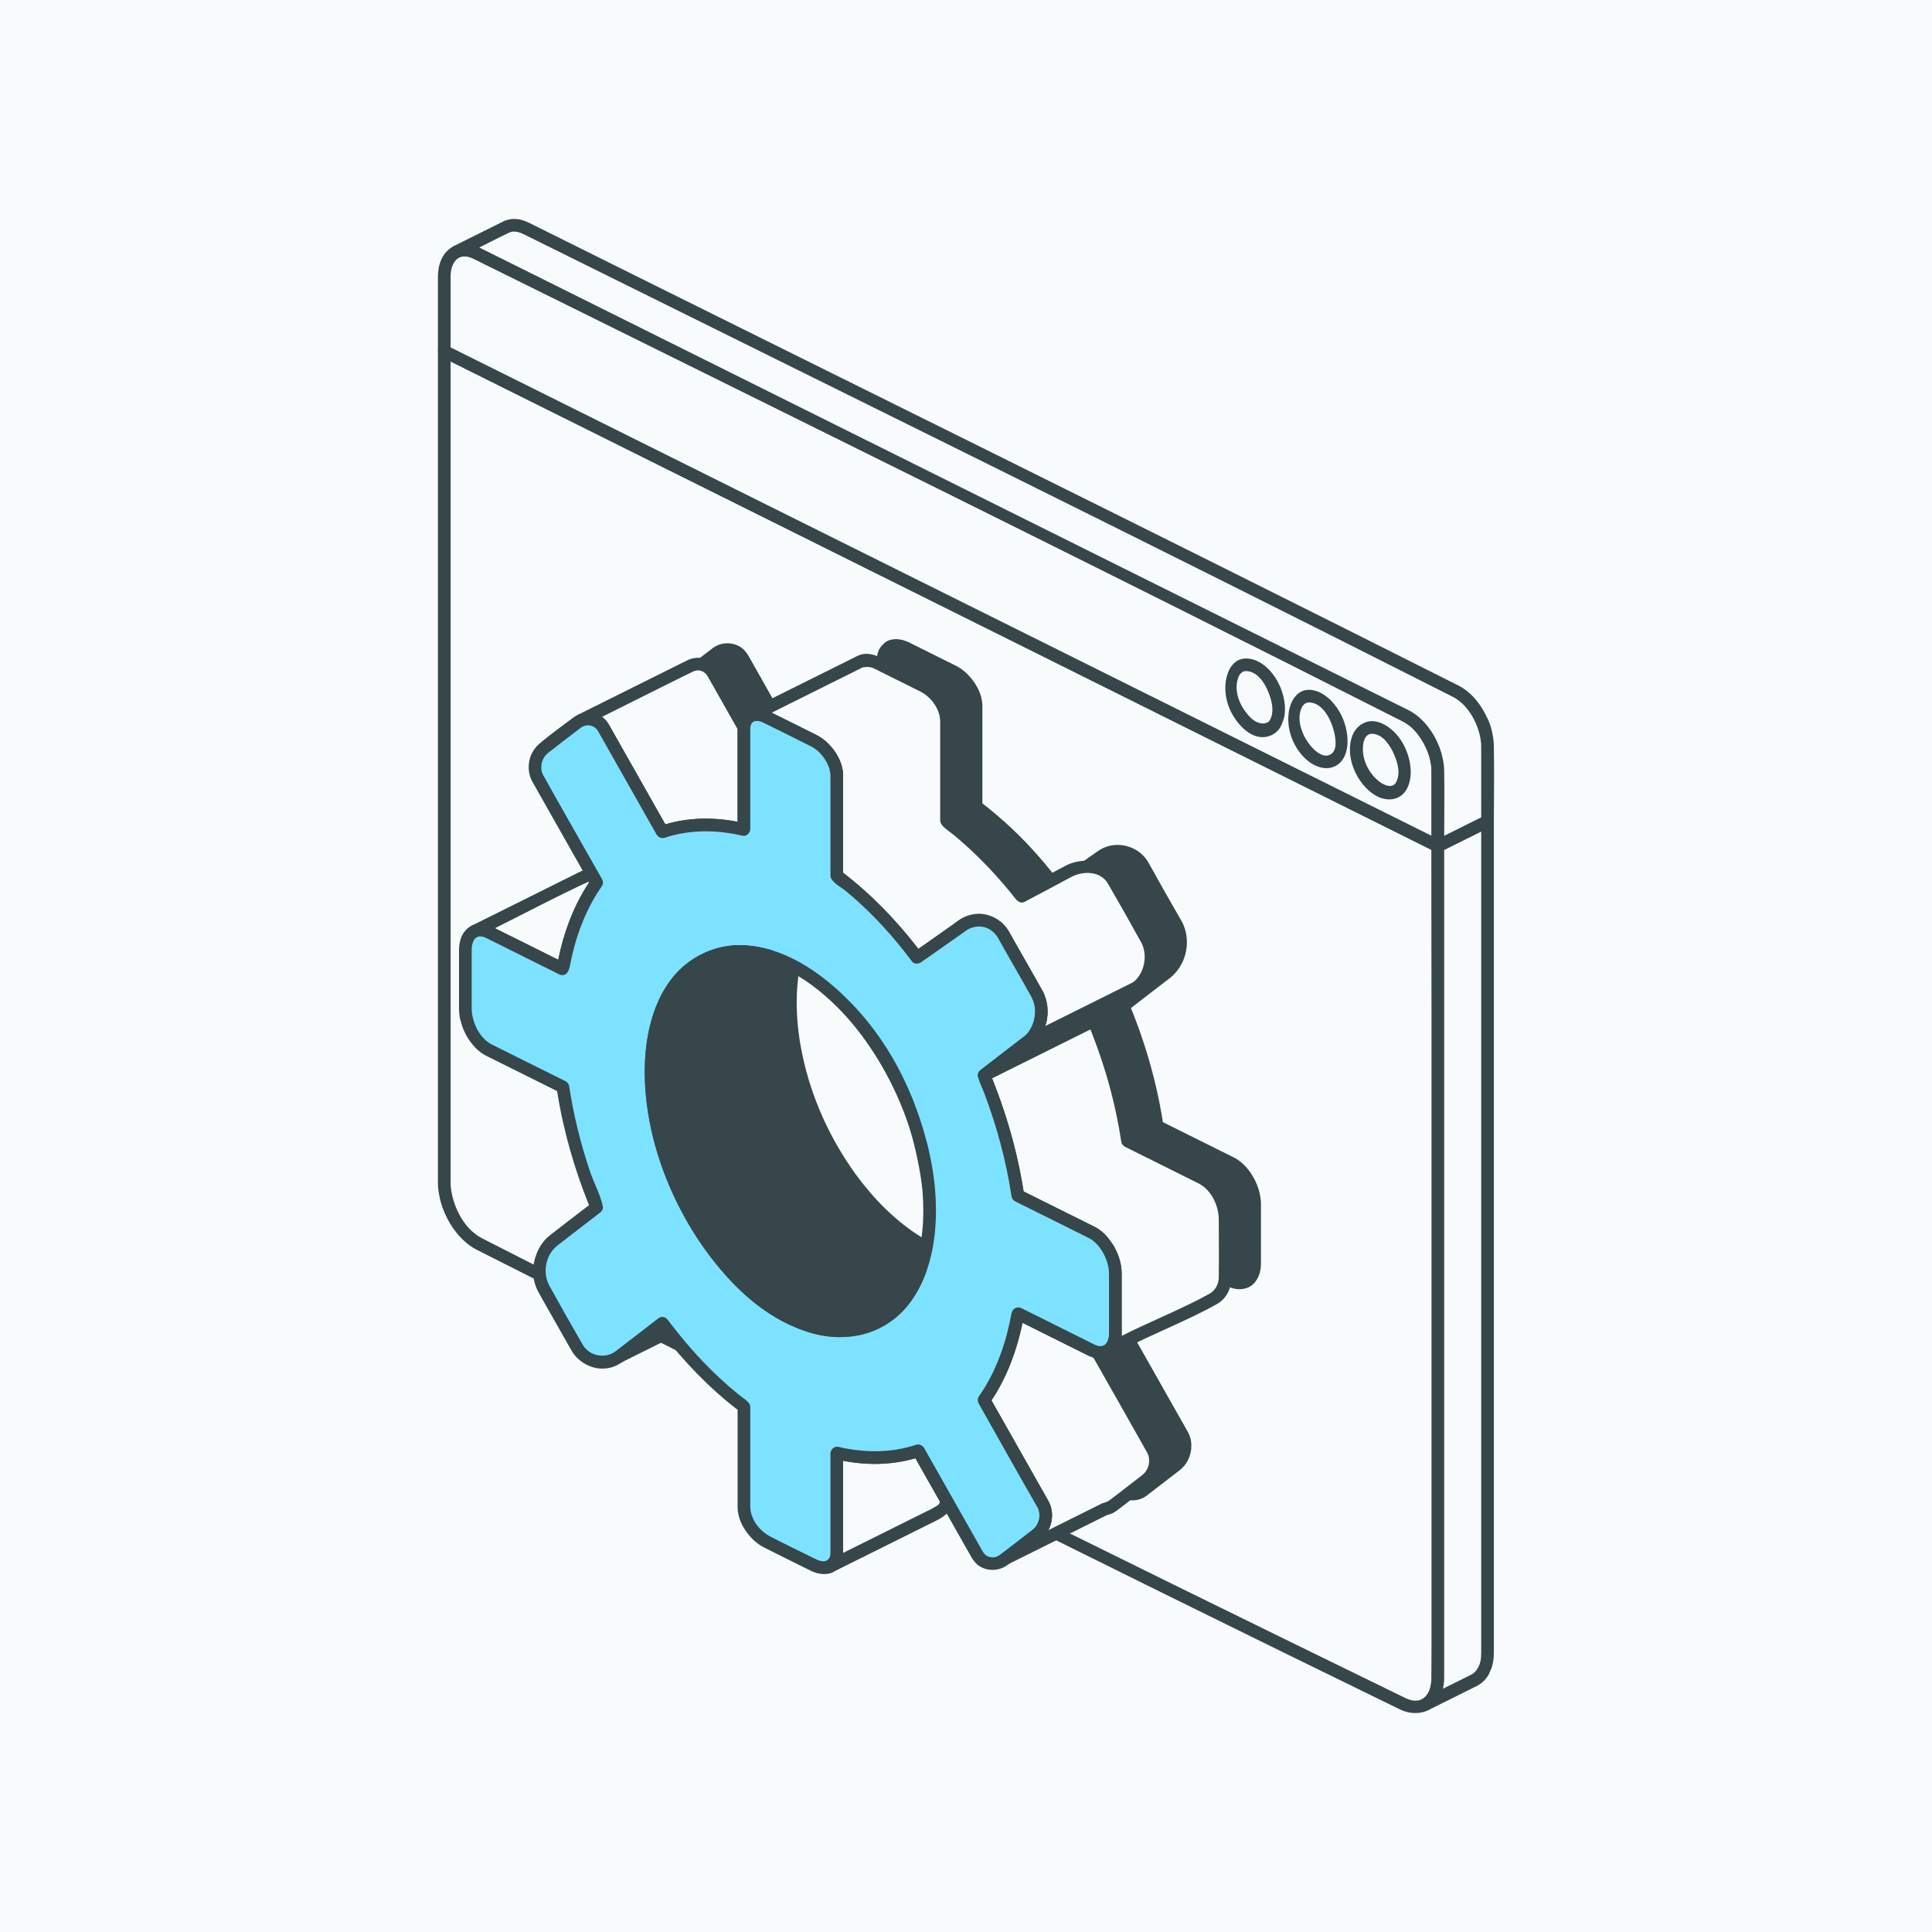 <svg width="150" height="150" viewBox="0 0 150 150" fill="none" xmlns="http://www.w3.org/2000/svg">
<rect width="150" height="150" fill="#F7FBFC"/>
<path fill-rule="evenodd" clip-rule="evenodd" d="M34.491 27.272L111.635 65.682V130.21C111.635 132.102 110.401 133.023 108.881 132.267L37.245 96.599C35.725 95.842 34.491 93.692 34.491 91.8V27.272Z" fill="#F7FBFC"/>
<path fill-rule="evenodd" clip-rule="evenodd" d="M34.323 26.813L34.154 26.917L34.04 27.079L34 27.272V91.849C34.002 91.976 34.002 92.115 34.035 92.392C34.035 92.392 34.102 92.889 34.209 93.28C34.268 93.501 34.378 93.811 34.378 93.811C34.588 94.388 34.877 94.936 35.237 95.438C35.699 96.083 36.294 96.663 37.003 97.026C60.819 109.077 84.689 121.022 108.683 132.715C109.522 133.123 110.593 133.131 111.288 132.485L111.557 132.186C111.765 131.903 111.914 131.576 112 131.24C112 131.24 112.126 130.678 112.126 130.259L112.126 130.237V65.682L112.093 65.505C111.999 65.353 111.997 65.352 111.854 65.244L34.711 26.835L34.519 26.784C34.454 26.794 34.388 26.803 34.323 26.813ZM111.143 65.985C111.143 87.406 111.516 108.831 111.143 130.25C111.143 130.353 111.195 130.114 111.108 130.705C111.021 131.3 110.731 131.945 110.056 132.032C109.738 132.073 109.41 131.979 109.115 131.836C85.12 120.143 61.197 108.299 37.434 96.145C35.807 95.314 35.007 93.208 34.983 91.841V28.064C60.37 40.705 85.757 53.344 111.143 65.985Z" fill="#36464A"/>
<path fill-rule="evenodd" clip-rule="evenodd" d="M75.782 62.616V54.808C75.782 53.818 74.975 52.612 73.98 52.117L70.375 50.322C69.38 49.827 68.573 50.229 68.573 51.219V59.027C66.273 58.475 64.132 58.559 62.241 59.206L57.668 51.129C57.235 50.365 56.313 50.186 55.609 50.728L53.061 52.692C52.357 53.234 52.137 54.294 52.57 55.057L57.142 63.134C55.888 64.91 54.982 67.174 54.515 69.859L48.782 67.004C47.767 66.499 46.945 67.114 46.945 68.375V72.947C46.945 74.209 47.767 75.643 48.782 76.148L54.515 79.003C54.983 82.153 55.889 85.32 57.142 88.344L53.816 90.906C52.696 91.769 52.357 93.479 53.061 94.722L55.609 99.224C56.313 100.466 57.794 100.774 58.915 99.91L62.241 97.348C64.132 99.879 66.273 102.095 68.573 103.833V111.641C68.573 112.632 69.38 113.838 70.375 114.333L73.98 116.128C74.975 116.623 75.782 116.221 75.782 115.231V107.423C78.082 107.975 80.223 107.891 82.114 107.243L86.687 115.321C87.12 116.084 88.041 116.264 88.745 115.722L91.294 113.758C91.997 113.216 92.217 112.156 91.785 111.393L87.212 103.315C88.466 101.54 89.372 99.275 89.839 96.591L95.573 99.446C96.587 99.951 97.41 99.336 97.41 98.074V93.502C97.41 92.24 96.587 90.806 95.573 90.301L89.839 87.446C89.372 84.296 88.466 81.129 87.212 78.106L90.537 75.544C91.658 74.68 91.997 72.97 91.294 71.728L88.745 67.225C88.041 65.984 86.561 65.675 85.44 66.539L82.004 68.955C80.112 66.423 78.082 64.354 75.782 62.616ZM72.177 69.508C66.208 66.537 61.364 70.27 61.364 77.841C61.364 85.411 66.208 93.97 72.177 96.942C78.146 99.913 82.991 96.18 82.991 88.609C82.991 81.039 78.146 72.48 72.177 69.508Z" fill="#36464A"/>
<path fill-rule="evenodd" clip-rule="evenodd" d="M48.068 66.337C47.581 66.35 47.114 66.598 46.83 67.01C46.793 67.063 46.67 67.292 46.657 67.318C46.546 67.568 46.575 67.497 46.523 67.725C46.477 67.927 46.456 68.135 46.454 68.343V72.981C46.457 73.323 46.483 73.547 46.59 73.945C46.73 74.475 46.966 74.978 47.28 75.427C47.356 75.537 48.012 76.305 48.559 76.585L54.068 79.328C54.077 79.393 54.088 79.458 54.099 79.524C54.562 82.399 55.392 85.232 56.369 87.738C56.44 87.921 56.546 88.184 56.546 88.184C55.53 88.966 54.511 89.743 53.5 90.531C53.485 90.543 53.47 90.555 53.455 90.567C53.029 90.919 52.91 91.1 52.714 91.427C52.691 91.465 52.668 91.504 52.647 91.543C52.533 91.751 52.414 92.062 52.414 92.062C52.306 92.374 52.232 92.822 52.231 92.837C52.163 93.357 52.211 93.9 52.379 94.389L52.507 94.717C52.565 94.835 52.536 94.79 52.634 94.964C53.486 96.471 54.322 97.987 55.193 99.484C55.385 99.813 55.636 100.112 55.939 100.344C55.939 100.344 56.302 100.623 56.731 100.763C57.562 101.034 58.519 100.835 59.215 100.297L62.147 98.038C63.848 100.255 65.818 102.326 68.057 104.056L68.081 104.075V111.645C68.082 111.73 68.084 111.758 68.084 111.758C68.087 111.807 68.091 111.855 68.096 111.904C68.128 112.219 68.145 112.214 68.164 112.286C68.263 112.681 68.315 112.782 68.484 113.098C68.484 113.098 68.837 113.707 69.227 114.094C69.493 114.358 69.795 114.584 70.127 114.757C71.345 115.368 72.562 115.982 73.787 116.579C74.481 116.914 75.443 116.986 75.974 116.249C76.294 115.804 76.268 115.566 76.273 115.235V108.031C76.311 108.038 76.349 108.045 76.387 108.052C78.202 108.385 80.114 108.36 81.883 107.831L86.261 115.564C86.8 116.489 88.117 116.803 89.025 116.125C89.885 115.469 90.738 114.804 91.595 114.144C91.872 113.93 92.097 113.651 92.248 113.338C92.248 113.338 92.397 113.016 92.451 112.734L92.483 112.531C92.501 112.342 92.491 112.073 92.491 112.073C92.472 111.88 92.461 111.723 92.34 111.416C92.304 111.326 92.261 111.239 92.214 111.154L87.791 103.34C87.822 103.294 87.853 103.247 87.883 103.201C88.042 102.956 88.252 102.604 88.252 102.604C88.61 101.988 88.924 101.346 89.191 100.688C89.191 100.688 89.463 100.021 89.673 99.356C89.673 99.356 89.924 98.548 90.081 97.869C90.081 97.869 90.147 97.582 90.201 97.319L95.355 99.885C96.031 100.214 96.896 100.182 97.416 99.581C97.592 99.377 97.738 99.032 97.752 98.993C97.792 98.883 97.831 98.728 97.831 98.728C97.892 98.448 97.899 98.278 97.901 98.107V93.469C97.9 93.364 97.89 93.226 97.89 93.226C97.868 92.97 97.792 92.609 97.792 92.609C97.77 92.518 97.745 92.427 97.717 92.337C97.641 92.091 97.546 91.851 97.43 91.622C97.43 91.622 97.197 91.198 97.055 90.995C96.719 90.529 96.302 90.12 95.794 89.864L90.287 87.122C90.144 86.206 89.964 85.291 89.754 84.383C89.275 82.32 88.617 80.266 87.813 78.278L87.808 78.266C88.823 77.483 89.83 76.691 90.854 75.919C91.586 75.328 92.048 74.444 92.136 73.497L92.151 73.232C92.154 73.006 92.12 72.681 92.12 72.681C92.087 72.445 92.037 72.262 92.037 72.262C92.013 72.182 91.99 72.102 91.963 72.023C91.848 71.69 91.741 71.522 91.741 71.522C90.869 70.012 90.01 68.495 89.164 66.969C89.131 66.912 89.097 66.857 89.06 66.801C88.249 65.576 86.436 65.174 85.171 66.129L85.147 66.145L82.11 68.281C82.071 68.23 82.031 68.18 81.992 68.129C81.693 67.745 81.387 67.363 81.072 66.99C81.072 66.99 80.775 66.639 80.555 66.389C79.263 64.925 77.831 63.58 76.297 62.392L76.273 62.374V54.804C76.266 54.329 76.131 53.859 75.913 53.432C75.913 53.432 75.778 53.176 75.646 52.981C75.646 52.981 75.316 52.52 74.99 52.226C74.76 52.017 74.504 51.837 74.227 51.693C73.018 51.085 71.805 50.486 70.593 49.884C70.013 49.6 69.323 49.493 68.766 49.84C68.766 49.84 68.315 50.196 68.183 50.582C68.183 50.582 68.119 50.819 68.114 50.845C68.091 50.967 68.082 51.091 68.081 51.215V58.419C68.043 58.411 68.005 58.404 67.967 58.397C66.138 58.061 64.257 58.089 62.471 58.618C61.008 56.034 59.537 53.456 58.084 50.868C57.973 50.682 57.765 50.454 57.765 50.454C57.13 49.846 56.107 49.771 55.373 50.293L55.331 50.323C54.47 50.979 53.616 51.645 52.76 52.305C52.497 52.508 52.28 52.772 52.129 53.066C52.129 53.066 51.946 53.46 51.889 53.79L51.856 54.147C51.856 54.329 51.898 54.628 51.908 54.684C51.961 54.925 52.115 55.249 52.115 55.249C52.123 55.265 52.132 55.28 52.14 55.296L56.564 63.109C55.88 64.133 55.345 65.225 54.931 66.36C54.931 66.36 54.77 66.804 54.645 67.21C54.627 67.267 54.626 67.267 54.609 67.327C54.502 67.681 54.404 68.038 54.316 68.397C54.258 68.641 54.203 68.886 54.153 69.131L49.001 66.566C48.71 66.422 48.391 66.334 48.068 66.337ZM69.585 50.599C69.777 50.605 69.964 50.667 70.136 50.75C71.354 51.346 72.567 51.955 73.778 52.564C74.632 53.008 75.276 53.954 75.29 54.813V62.616C75.327 62.854 75.517 63.028 75.801 63.249C78.008 64.966 79.955 67.028 81.609 69.246L81.749 69.373C81.808 69.395 81.864 69.428 81.926 69.438C82.097 69.465 82.138 69.421 82.287 69.355L85.732 66.933C85.749 66.92 85.766 66.906 85.784 66.894C86.382 66.451 87.274 66.436 87.86 66.916C88.04 67.063 88.19 67.249 88.309 67.454C89.148 68.965 90.013 70.461 90.864 71.966C90.989 72.186 91.072 72.428 91.123 72.676C91.168 72.891 91.163 73.518 91.079 73.848C91.079 73.848 91.028 74.018 91.023 74.033C90.963 74.208 90.947 74.235 90.908 74.316C90.88 74.372 90.85 74.429 90.818 74.485C90.671 74.738 90.475 74.964 90.247 75.148L86.911 77.719L86.776 77.881L86.721 78.084L86.757 78.292C87.344 79.717 87.857 81.159 88.285 82.644C88.732 84.191 89.091 85.785 89.331 87.373L89.353 87.517L89.4 87.666C89.491 87.792 89.492 87.793 89.619 87.884C91.537 88.839 93.459 89.785 95.372 90.749C96.106 91.129 96.572 91.927 96.793 92.678L96.869 92.993C96.902 93.177 96.915 93.285 96.918 93.475V98.1C96.913 98.505 96.845 99.023 96.376 99.121C96.176 99.163 95.969 99.094 95.791 99.007L90.059 96.153C89.74 96.063 89.42 96.156 89.333 96.63C89.333 96.63 89.214 97.276 89.082 97.823C89.068 97.88 89.068 97.88 89.054 97.938C88.825 98.854 88.53 99.757 88.155 100.619C88.155 100.619 88.034 100.897 87.911 101.152C87.911 101.152 87.671 101.644 87.427 102.068C87.341 102.217 87.336 102.224 87.299 102.285C87.144 102.541 86.98 102.79 86.809 103.036L86.734 103.202C86.725 103.382 86.726 103.384 86.784 103.556C88.31 106.252 89.858 108.936 91.363 111.644C91.555 112.005 91.554 112.323 91.458 112.665C91.384 112.93 91.231 113.176 91.016 113.352L91.005 113.361C90.149 114.025 89.293 114.688 88.431 115.344C88.372 115.388 88.361 115.394 88.326 115.415C87.924 115.652 87.37 115.518 87.114 115.078L82.543 107.003C82.357 106.778 82.129 106.728 81.7 106.864C79.833 107.438 77.819 107.405 75.896 106.947L75.72 106.937C75.495 107.008 75.338 107.161 75.29 107.423V115.226C75.287 115.427 75.255 115.643 75.092 115.763C74.831 115.956 74.474 115.823 74.219 115.699C73 115.105 71.788 114.494 70.576 113.886C69.862 113.514 69.311 112.813 69.123 112.068C69.123 112.068 69.066 111.782 69.064 111.637V103.833C68.999 103.415 68.434 103.115 67.978 102.739C66.178 101.251 64.556 99.524 63.12 97.692C62.955 97.482 62.794 97.268 62.634 97.055L62.489 96.926L62.306 96.863L62.113 96.875L61.939 96.961C60.824 97.82 59.725 98.701 58.593 99.538C57.916 100.049 56.878 100.034 56.253 99.295C56.173 99.2 56.105 99.099 56.042 98.993C55.174 97.498 54.339 95.984 53.488 94.479C53.368 94.266 53.425 94.396 53.319 94.104C53.248 93.909 53.14 93.138 53.267 92.63C53.399 92.109 53.691 91.626 54.108 91.301L57.443 88.731L57.579 88.568L57.634 88.364L57.596 88.156C57.577 88.11 57.559 88.064 57.539 88.017C56.763 86.106 56.11 84.128 55.627 82.136C55.376 81.105 55.171 80.058 55.013 79.004C55.013 79.004 55.116 78.838 54.735 78.565L49.003 75.712C48.299 75.351 47.832 74.618 47.584 73.849C47.584 73.849 47.44 73.261 47.436 72.974V68.349C47.441 68.032 47.492 67.694 47.718 67.472C47.941 67.252 48.316 67.319 48.562 67.441L54.296 70.297C54.668 70.402 54.941 70.232 55.067 69.576C55.191 68.931 55.346 68.293 55.533 67.662C55.533 67.662 55.695 67.135 55.835 66.748C55.948 66.439 56.069 66.133 56.2 65.831C56.276 65.651 56.359 65.474 56.444 65.297C56.745 64.672 57.096 64.068 57.488 63.495L57.544 63.417L57.62 63.25C57.629 63.069 57.629 63.066 57.571 62.894C56.044 60.197 54.495 57.511 52.989 54.802C52.943 54.719 52.908 54.629 52.884 54.536C52.851 54.411 52.84 54.225 52.84 54.225C52.838 54.117 52.857 53.965 52.857 53.965C52.914 53.629 53.073 53.312 53.349 53.088C54.206 52.426 55.06 51.763 55.921 51.107C56.342 50.8 56.982 50.913 57.238 51.368L61.811 59.446C62.026 59.706 62.324 59.676 62.868 59.523C64.676 59.009 66.62 59.063 68.457 59.503L68.634 59.513C68.86 59.442 69.016 59.289 69.064 59.027V51.223C69.065 51.164 69.067 51.106 69.076 51.048C69.112 50.802 69.309 50.596 69.585 50.599ZM68.179 67.997C66.498 68.013 64.836 68.681 63.638 69.849C63.638 69.849 63.175 70.308 62.813 70.807C61.91 72.051 61.371 73.6 61.121 74.982C61.121 74.982 61.058 75.336 61.023 75.587C60.998 75.753 60.979 75.919 60.961 76.085C60.939 76.293 60.938 76.319 60.929 76.426C60.912 76.628 60.9 76.83 60.889 77.032C60.876 77.326 60.88 77.293 60.876 77.434C60.875 77.514 60.874 77.524 60.872 77.706C60.867 78.734 60.945 79.766 61.097 80.785C61.104 80.832 61.104 80.832 61.111 80.879C61.897 85.892 64.271 90.569 67.431 93.913C70.032 96.667 73.542 98.998 77.298 98.354C79.525 97.972 81.423 96.329 82.414 94.133L82.61 93.672C82.782 93.235 82.775 93.231 82.812 93.117L82.824 93.083C82.951 92.694 83.059 92.298 83.147 91.898C83.147 91.898 83.284 91.238 83.349 90.737C83.437 90.062 83.476 89.384 83.482 88.702C83.482 88.702 83.48 87.974 83.444 87.418C83.428 87.156 83.406 86.895 83.379 86.635C83.326 86.108 83.253 85.587 83.159 85.063C83.151 85.017 83.142 84.971 83.134 84.925C83.123 84.864 83.111 84.802 83.099 84.741C83.025 84.353 82.939 83.969 82.846 83.588C82.796 83.38 82.79 83.364 82.764 83.265C81.741 79.334 79.778 75.595 76.986 72.603C75.147 70.633 72.961 68.96 70.287 68.27C69.6 68.091 68.888 67.993 68.179 67.997ZM68.244 68.975C69.896 68.981 71.496 69.617 72.891 70.462C73.058 70.565 73.091 70.587 73.185 70.648C77.891 73.685 80.613 79.187 81.705 83.114C81.766 83.334 81.825 83.555 81.88 83.777C81.929 83.971 81.932 83.99 81.954 84.085C82.255 85.368 82.449 86.676 82.491 88.045C82.526 89.231 82.453 90.429 82.202 91.617C82.052 92.327 81.836 93.01 81.544 93.672C81.46 93.864 81.452 93.874 81.411 93.956C80.513 95.769 78.797 97.329 76.477 97.463C73.46 97.638 70.696 95.749 68.742 93.848C67.883 93.013 67.099 92.079 66.423 91.153C66.397 91.118 66.397 91.119 66.372 91.083C64.398 88.324 62.98 85.19 62.283 81.835C62.209 81.482 62.145 81.128 62.089 80.773C62.083 80.73 62.083 80.73 62.076 80.686C61.976 80.017 61.906 79.342 61.874 78.664C61.858 78.338 61.862 78.35 61.86 78.23C61.827 76.714 61.981 75.214 62.412 73.837C63.04 71.829 64.327 69.945 66.45 69.252C67.026 69.062 67.637 68.975 68.244 68.975Z" fill="#36464A"/>
<path fill-rule="evenodd" clip-rule="evenodd" d="M115.492 63.761L111.635 65.682V130.21C111.635 131.293 111.23 132.058 110.599 132.372L114.457 130.452V130.452C115.088 130.137 115.492 129.373 115.492 128.29V63.761Z" fill="#F7FBFC"/>
<path fill-rule="evenodd" clip-rule="evenodd" d="M115.273 63.324L111.415 65.244L111.271 65.353C111.177 65.504 111.176 65.506 111.143 65.682V130.232C111.131 131.042 110.953 131.594 110.448 131.897C110.424 131.911 110.4 131.924 110.375 131.937L110.234 132.045C110.141 132.196 110.14 132.198 110.108 132.372L110.148 132.566L110.262 132.728L110.431 132.832L110.627 132.861L110.819 132.81L114.682 130.887C115.072 130.687 115.392 130.361 115.599 129.977L115.82 129.453C115.88 129.245 115.928 129.085 115.963 128.728C115.965 128.711 115.981 128.481 115.984 128.318V63.761L115.944 63.568L115.83 63.406L115.661 63.302L115.465 63.273C115.401 63.29 115.337 63.307 115.273 63.324ZM115.001 128.311C114.993 128.809 114.96 129.145 114.701 129.569C114.587 129.755 114.429 129.916 114.233 130.016L112.032 131.112C112.077 130.923 112.109 130.689 112.119 130.461C112.119 130.461 112.125 130.344 112.126 130.239V65.985L115.001 64.553C115.001 85.806 115.001 107.058 115.001 128.311Z" fill="#36464A"/>
<path fill-rule="evenodd" clip-rule="evenodd" d="M34.491 21.51C34.491 19.799 35.608 18.964 36.984 19.649L109.142 55.578C110.518 56.262 111.635 58.208 111.635 59.92V65.681L34.491 27.272V21.51Z" fill="#F7FBFC"/>
<path fill-rule="evenodd" clip-rule="evenodd" d="M36.037 18.921C35.34 18.933 34.682 19.341 34.346 19.976L34.256 20.159C34.157 20.391 34.086 20.636 34.048 20.885L34.015 21.155C34.002 21.299 34 21.466 34 21.466V27.272C34.057 27.576 34.175 27.637 34.272 27.71L111.415 66.12L111.607 66.171L111.803 66.142L111.972 66.038L112.086 65.876L112.126 65.682C112.126 63.746 112.163 61.81 112.126 59.875C112.126 59.626 112.101 59.375 112.059 59.132C112.059 59.132 112.013 58.887 112.012 58.882C111.766 57.717 111.166 56.607 110.292 55.794C110.018 55.539 109.713 55.318 109.381 55.149C85.367 43.051 61.366 30.92 37.167 19.194C36.815 19.022 36.432 18.918 36.037 18.921ZM36.067 19.899C36.305 19.903 36.535 19.976 36.751 20.08C60.86 31.978 84.97 43.876 108.95 56.029C109.562 56.345 110.038 56.885 110.398 57.473C110.489 57.621 110.495 57.635 110.534 57.708C110.9 58.38 111.143 59.124 111.143 59.885L111.143 64.89L34.983 26.97V21.475C34.986 21.306 34.985 21.217 35.035 20.951C35.13 20.439 35.465 19.923 36.018 19.9C36.034 19.899 36.051 19.899 36.067 19.899Z" fill="#36464A"/>
<path fill-rule="evenodd" clip-rule="evenodd" d="M107.184 56.654C106.158 56.143 105.325 56.794 105.325 58.108C105.325 59.422 106.158 60.903 107.184 61.414C108.21 61.925 109.043 61.274 109.043 59.96C109.043 58.646 108.21 57.165 107.184 56.654Z" fill="#F7FBFC"/>
<path fill-rule="evenodd" clip-rule="evenodd" d="M106.484 55.991C105.848 56.004 105.272 56.448 105.025 57.046C104.343 58.696 105.341 60.915 106.817 61.773C107.425 62.127 108.261 62.21 108.845 61.722C109.49 61.182 109.622 60.142 109.475 59.285C109.27 58.09 108.62 56.932 107.579 56.312C107.249 56.115 106.87 55.986 106.484 55.991ZM106.512 56.969C107.348 56.974 107.953 57.86 108.294 58.712C108.547 59.346 108.728 60.066 108.4 60.723C107.888 61.75 105.588 59.966 105.831 57.84C105.838 57.783 105.847 57.726 105.859 57.67C105.927 57.347 106.091 56.992 106.477 56.97C106.488 56.969 106.5 56.969 106.512 56.969Z" fill="#36464A"/>
<path fill-rule="evenodd" clip-rule="evenodd" d="M102.297 54.22C101.271 53.709 100.438 54.361 100.438 55.675C100.438 56.988 101.271 58.47 102.297 58.981C103.323 59.492 104.156 58.84 104.156 57.526C104.156 56.213 103.323 54.731 102.297 54.22Z" fill="#F7FBFC"/>
<path fill-rule="evenodd" clip-rule="evenodd" d="M101.612 53.557C99.823 53.578 99.332 56.851 101.243 58.798C101.274 58.829 101.307 58.862 101.34 58.893C101.405 58.955 101.474 59.015 101.544 59.072C102.142 59.559 103.003 59.849 103.717 59.455C104.951 58.773 104.803 56.643 104.004 55.271C103.759 54.849 103.45 54.459 103.075 54.15C103.023 54.106 102.97 54.065 102.916 54.027C102.537 53.75 102.087 53.556 101.612 53.557ZM101.631 54.535C102.669 54.551 103.316 55.803 103.559 56.743C103.736 57.426 103.87 58.444 103.122 58.647C102.734 58.752 102.31 58.462 102.019 58.185C101.116 57.325 100.561 55.809 101.11 54.858C101.214 54.676 101.403 54.54 101.612 54.535C101.618 54.535 101.625 54.535 101.631 54.535Z" fill="#36464A"/>
<path fill-rule="evenodd" clip-rule="evenodd" d="M97.41 51.787C96.383 51.276 95.55 51.927 95.55 53.242C95.55 54.556 96.383 56.036 97.41 56.547C98.436 57.058 99.269 56.407 99.269 55.093C99.269 53.779 98.436 52.298 97.41 51.787Z" fill="#F7FBFC"/>
<path fill-rule="evenodd" clip-rule="evenodd" d="M96.724 51.123C95.181 51.142 94.692 53.52 95.565 55.245C96.191 56.482 97.457 57.703 98.767 57.054C99.022 56.928 99.238 56.727 99.393 56.489C99.393 56.489 99.674 55.942 99.731 55.54C100.005 53.572 98.543 51.197 96.8 51.124C96.775 51.124 96.749 51.123 96.724 51.123ZM96.744 52.102C97.705 52.117 98.333 53.217 98.616 54.117C98.795 54.682 98.891 55.324 98.625 55.857C98.391 56.325 97.656 56.25 97.132 55.752C96.286 54.946 95.729 53.639 96.154 52.568C96.245 52.337 96.437 52.113 96.713 52.102C96.724 52.102 96.734 52.102 96.744 52.102Z" fill="#36464A"/>
<path fill-rule="evenodd" clip-rule="evenodd" d="M111.635 65.681L115.492 63.761V57.999C115.492 56.288 114.376 54.342 113 53.657L40.841 17.728C40.253 17.436 39.713 17.42 39.286 17.633L35.429 19.553C35.855 19.341 36.396 19.357 36.984 19.649L109.142 55.578C110.518 56.262 111.635 58.208 111.635 59.92V65.681Z" fill="#F7FBFC"/>
<path fill-rule="evenodd" clip-rule="evenodd" d="M39.902 17C39.648 17.002 39.394 17.051 39.161 17.151C39.115 17.172 39.067 17.196 39.067 17.196L35.208 19.116L35.065 19.224C34.97 19.376 34.969 19.378 34.936 19.553L34.977 19.746L35.088 19.907L35.255 20.011L35.45 20.043L35.641 19.996C35.995 19.826 36.408 19.918 36.741 20.075C60.828 32.026 84.967 43.874 108.95 56.029C109.562 56.345 110.038 56.885 110.398 57.473C110.489 57.621 110.495 57.635 110.534 57.708C110.9 58.38 111.143 59.124 111.143 59.885L111.143 65.682L111.183 65.876L111.297 66.038L111.466 66.142L111.663 66.171L111.855 66.12L115.712 64.2L115.856 64.091C115.95 63.939 115.951 63.936 115.984 63.761C115.984 61.826 116.02 59.89 115.983 57.955C115.983 57.781 115.97 57.607 115.949 57.434C115.827 56.436 115.562 55.883 115.256 55.322C114.787 54.459 114.12 53.675 113.238 53.228C89.237 41.135 65.12 29.27 41.061 17.291C40.7 17.112 40.306 16.999 39.902 17ZM39.927 17.978C40.16 17.981 40.386 18.055 40.599 18.155C64.685 30.106 88.824 41.954 112.808 54.108C114.224 54.838 115 56.731 115 57.964L115.001 63.459L112.126 64.89C112.126 63.219 112.158 61.547 112.126 59.875C112.126 59.786 112.124 59.781 112.122 59.741C112.115 59.537 112.093 59.333 112.059 59.132C112.059 59.132 112.013 58.887 112.012 58.882C111.766 57.717 111.166 56.607 110.292 55.794C110.018 55.539 109.713 55.318 109.381 55.149L109.363 55.14L37.21 19.214C37.982 18.83 38.749 18.433 39.528 18.061C39.651 18.003 39.79 17.978 39.927 17.978Z" fill="#36464A"/>
<path fill-rule="evenodd" clip-rule="evenodd" d="M85.217 104.986C85.071 104.96 84.917 104.909 84.759 104.83L79.025 101.975C78.558 104.66 77.652 106.924 76.398 108.7L80.971 116.777C81.403 117.54 81.183 118.6 80.48 119.142L78.056 121.01L85.79 117.159C86.017 117.121 86.243 117.024 86.451 116.864L88.999 114.9C89.703 114.358 89.923 113.298 89.491 112.535L85.217 104.986Z" fill="#F7FBFC"/>
<path fill-rule="evenodd" clip-rule="evenodd" d="M78.949 101.492C78.593 101.57 78.578 101.687 78.508 102.076C78.093 104.337 77.313 106.535 75.995 108.42C75.995 108.42 75.875 108.646 75.924 108.827C75.938 108.88 75.947 108.891 75.97 108.94C77.496 111.636 79.066 114.308 80.549 117.028C80.854 117.59 80.685 118.345 80.19 118.747L77.755 120.623C77.755 120.623 77.523 120.848 77.574 121.103C77.631 121.396 77.982 121.572 78.276 121.447L85.95 117.627C86.059 117.604 86.059 117.601 86.102 117.588C86.332 117.519 86.55 117.406 86.74 117.26C87.599 116.608 88.448 115.944 89.302 115.286C90.167 114.605 90.488 113.312 89.919 112.296L85.645 104.746C85.451 104.444 85.302 104.551 84.978 104.392L79.245 101.537C79.155 101.499 79.138 101.474 78.949 101.492ZM84.54 105.268C84.678 105.336 84.893 105.41 84.893 105.41C86.285 107.87 87.69 110.322 89.07 112.789C89.077 112.801 89.083 112.814 89.09 112.827C89.122 112.892 89.148 112.96 89.169 113.029C89.184 113.08 89.195 113.132 89.203 113.185C89.279 113.672 89.094 114.197 88.71 114.504C87.864 115.17 87.004 115.819 86.151 116.476C85.936 116.642 85.65 116.69 85.65 116.69C85.591 116.711 85.57 116.721 85.57 116.721L81.394 118.801C81.763 118.118 81.794 117.261 81.401 116.54L76.977 108.725C76.998 108.693 77.019 108.661 77.04 108.629C78.202 106.852 78.938 104.832 79.377 102.757L79.388 102.703C81.105 103.558 82.823 104.413 84.54 105.268Z" fill="#36464A"/>
<path fill-rule="evenodd" clip-rule="evenodd" d="M48.056 105.328L51.934 103.397L51.449 102.74L48.056 105.328Z" fill="#F7FBFC"/>
<path fill-rule="evenodd" clip-rule="evenodd" d="M51.425 102.251C51.275 102.262 51.24 102.286 51.15 102.351L47.756 104.94C47.554 105.103 47.576 105.177 47.566 105.288C47.539 105.617 47.915 105.922 48.251 105.778C48.259 105.774 48.267 105.77 48.276 105.766L52.155 103.835C52.233 103.793 52.252 103.774 52.287 103.738C52.449 103.571 52.486 103.33 52.331 103.107L51.845 102.45C51.745 102.321 51.591 102.247 51.425 102.251Z" fill="#36464A"/>
<path fill-rule="evenodd" clip-rule="evenodd" d="M86.31 104.541L86.451 104.61C89.014 103.207 92.216 101.962 94.255 100.813C94.772 100.521 95.115 99.944 95.115 99.129V94.644C95.115 93.382 94.292 91.948 93.279 91.444L87.545 88.589C87.077 85.439 86.171 82.272 84.918 79.248L88.243 76.686C89.364 75.823 89.703 74.113 88.999 72.871L86.451 68.368C85.747 67.126 84.043 67.059 82.922 67.667L79.318 69.587C77.553 67.329 75.586 65.345 73.487 63.759V55.951C73.487 54.96 72.68 53.754 71.685 53.258L68.081 51.464C67.551 51.2 67.074 51.191 66.744 51.39L66.743 51.386L58.243 55.62V55.621C58.571 55.434 59.041 55.447 59.561 55.706L63.166 57.501C64.161 57.996 64.967 59.203 64.967 60.193V68.001C67.267 69.739 69.409 71.954 71.3 74.486L74.625 71.924C75.746 71.06 77.228 71.367 77.931 72.61L80.48 77.112C81.183 78.355 80.844 80.064 79.723 80.928L76.398 83.49C77.651 86.514 78.558 89.681 79.025 92.831L84.759 95.686C85.773 96.19 86.596 97.624 86.596 98.886V103.459C86.596 103.909 86.491 104.277 86.31 104.541Z" fill="#F7FBFC"/>
<path fill-rule="evenodd" clip-rule="evenodd" d="M67.246 50.763C66.998 50.769 66.757 50.826 66.537 50.943L66.524 50.949L58.023 55.181L57.886 55.282L57.793 55.423C57.753 55.586 57.753 55.587 57.77 55.754C57.77 55.754 57.976 56.224 58.464 56.055C58.464 56.055 58.953 55.958 59.321 56.133C60.538 56.735 61.755 57.333 62.965 57.947C63.391 58.166 63.706 58.457 64.018 58.914C64.185 59.158 64.322 59.427 64.401 59.706L64.474 60.107C64.475 60.139 64.476 60.174 64.476 60.174V68.001L64.499 68.148C64.589 68.329 64.776 68.469 64.935 68.593C67.176 70.331 69.127 72.417 70.819 74.661L70.905 74.777L71.049 74.907L71.234 74.97L71.427 74.959L71.601 74.874C72.71 74.019 73.819 73.165 74.926 72.311C75.629 71.769 76.7 71.783 77.344 72.61C77.4 72.681 77.449 72.759 77.496 72.837C78.339 74.358 79.226 75.854 80.065 77.377C80.131 77.496 80.2 77.669 80.21 77.699C80.375 78.159 80.35 78.305 80.354 78.484C80.365 78.919 80.267 79.363 80.07 79.748C79.847 80.183 79.708 80.318 79.421 80.542L76.098 83.103L75.962 83.265L75.907 83.468C75.992 83.95 76.24 84.399 76.419 84.874C77.4 87.471 78.127 90.172 78.539 92.903L78.587 93.052C78.678 93.177 78.679 93.178 78.805 93.269C80.723 94.223 82.644 95.169 84.557 96.132C85.233 96.488 85.674 97.201 85.912 97.853C85.912 97.853 86.007 98.128 86.055 98.378L86.086 98.583C86.099 98.711 86.104 98.889 86.104 98.889V103.475C86.102 103.63 86.193 103.839 85.903 104.266L85.826 104.458L85.835 104.665L85.928 104.849C86.177 105.047 86.378 105.2 87.046 104.846C89.495 103.55 92.125 102.571 94.496 101.239C94.812 101.062 95.079 100.792 95.264 100.483L95.355 100.314C95.398 100.223 95.448 100.094 95.448 100.094C95.571 99.725 95.601 99.448 95.606 99.195L95.607 94.612C95.607 94.612 95.543 93.849 95.402 93.414C95.077 92.404 94.399 91.467 93.501 91.007L87.993 88.264C87.983 88.199 87.972 88.134 87.962 88.068C87.759 86.81 87.493 85.575 87.162 84.332C86.723 82.684 86.174 81.059 85.519 79.421L85.514 79.408C86.529 78.626 87.547 77.847 88.559 77.061C88.58 77.046 88.6 77.029 88.62 77.013C88.905 76.782 89.14 76.5 89.335 76.184C89.349 76.162 89.362 76.14 89.375 76.117C89.701 75.556 89.863 74.9 89.858 74.258C89.853 73.7 89.709 73.138 89.436 72.644C88.564 71.141 87.741 69.61 86.867 68.107C86.742 67.893 86.715 67.875 86.715 67.875C85.841 66.7 83.956 66.55 82.689 67.236L79.45 68.962C77.842 66.954 76.021 65.09 73.984 63.521L73.979 55.947C73.978 55.843 73.984 55.91 73.97 55.747L73.953 55.598C73.916 55.358 73.944 55.494 73.896 55.306C73.765 54.785 73.7 54.726 73.576 54.493C73.205 53.797 72.631 53.198 71.934 52.834C70.724 52.228 69.511 51.629 68.299 51.026C67.99 50.873 67.652 50.77 67.302 50.763C67.275 50.763 67.275 50.763 67.246 50.763ZM75.971 70.944C75.376 70.957 74.795 71.175 74.326 71.536L71.393 73.795C69.675 71.556 67.733 69.516 65.484 67.778L65.46 67.759V60.165L65.445 59.926C65.41 59.66 65.301 59.292 65.301 59.292C65.17 58.915 64.98 58.559 64.742 58.237C64.742 58.237 64.431 57.833 64.13 57.569C63.905 57.371 63.656 57.201 63.387 57.063L59.914 55.335L66.96 51.824C66.96 51.824 67.425 51.696 67.841 51.892C69.056 52.495 70.272 53.098 71.484 53.705C72.191 54.074 72.744 54.761 72.937 55.525C72.937 55.525 72.994 55.808 72.996 55.955V63.759C73.061 64.169 73.624 64.476 74.052 64.828C75.84 66.304 77.457 68.012 78.89 69.836C78.89 69.836 79.129 70.109 79.388 70.072C79.444 70.064 79.496 70.036 79.55 70.019C80.76 69.374 81.974 68.738 83.179 68.085C84.06 67.629 85.24 67.629 85.869 68.386C85.93 68.459 85.977 68.531 86.017 68.6C86.891 70.101 87.744 71.615 88.585 73.135C89.027 73.939 88.951 74.988 88.435 75.77C88.304 75.969 88.14 76.144 87.953 76.291L84.617 78.861L84.481 79.024L84.427 79.228L84.464 79.436C84.483 79.482 84.502 79.528 84.521 79.575C85.205 81.261 85.789 82.963 86.25 84.728C86.586 86.012 86.86 87.341 87.059 88.662L87.106 88.81C87.198 88.935 87.199 88.936 87.325 89.027L93.057 91.88C94.039 92.384 94.583 93.552 94.623 94.571L94.624 94.618C94.624 96.137 94.654 97.656 94.623 99.175C94.613 99.688 94.395 100.175 93.871 100.466C91.68 101.672 89.325 102.581 87.088 103.72C87.088 103.72 87.085 103.599 87.087 103.484V98.883C87.085 98.71 87.063 98.472 87.063 98.472C87.05 98.367 87.028 98.231 87.028 98.231C86.983 97.998 86.972 97.965 86.942 97.856C86.918 97.766 86.89 97.678 86.861 97.59C86.764 97.302 86.637 97.023 86.485 96.76C86.485 96.76 86.113 96.137 85.681 95.74C85.471 95.546 85.236 95.378 84.98 95.248L79.473 92.506C79.286 91.31 79.042 90.127 78.74 88.947C78.274 87.128 77.69 85.367 76.999 83.662L76.994 83.65C78.014 82.864 79.041 82.086 80.054 81.292C80.075 81.275 80.096 81.258 80.117 81.241C80.436 80.974 80.704 80.648 80.902 80.276C80.902 80.276 81.188 79.711 81.282 79.182L81.329 78.804C81.348 78.481 81.334 78.153 81.267 77.836L81.181 77.503C81.052 77.093 80.993 77.026 80.919 76.891C80.078 75.37 79.194 73.874 78.35 72.354C78.24 72.166 78.188 72.097 78.122 72.012C77.622 71.364 76.824 70.944 76.007 70.944C75.995 70.944 75.983 70.944 75.971 70.944Z" fill="#36464A"/>
<path fill-rule="evenodd" clip-rule="evenodd" d="M73.484 116.485L71.3 112.628C69.409 113.276 67.267 113.359 64.968 112.807V120.615C64.968 120.834 64.929 121.024 64.856 121.182C64.763 121.393 64.571 121.549 64.327 121.677L72.591 117.562C72.944 117.317 73.218 117.256 73.367 116.959C73.432 116.824 73.473 116.665 73.484 116.485Z" fill="#F7FBFC"/>
<path fill-rule="evenodd" clip-rule="evenodd" d="M71.259 112.14C71.181 112.15 71.165 112.158 71.141 112.165C69.192 112.828 67.054 112.799 65.081 112.331C65.081 112.331 64.906 112.293 64.753 112.367C64.588 112.447 64.485 112.623 64.476 112.807V120.63C64.47 120.882 64.335 121.118 64.096 121.245C64.096 121.245 63.729 121.555 63.882 121.883C63.992 122.121 64.248 122.248 64.546 122.114L72.811 118C73.197 117.79 73.891 117.384 73.969 116.582C73.98 116.466 73.966 116.35 73.912 116.244L71.728 112.387C71.629 112.227 71.458 112.131 71.259 112.14ZM72.977 116.585C72.971 116.615 72.962 116.645 72.952 116.674C72.878 116.902 72.575 116.979 72.328 117.148L65.46 120.566V113.415C65.497 113.422 65.535 113.429 65.573 113.437C67.399 113.774 69.302 113.743 71.069 113.216C71.704 114.339 72.341 115.462 72.977 116.585Z" fill="#36464A"/>
<path fill-rule="evenodd" clip-rule="evenodd" d="M46.029 67.99C45.774 67.944 45.54 67.977 45.341 68.076L36.821 72.318C37.136 72.161 37.535 72.173 37.968 72.388L43.701 75.243C44.168 72.558 45.075 70.293 46.329 68.519L46.029 67.99Z" fill="#F7FBFC"/>
<path fill-rule="evenodd" clip-rule="evenodd" d="M45.793 67.48C45.561 67.484 45.329 67.534 45.122 67.637L36.602 71.879C36.602 71.879 36.341 72.07 36.33 72.318C36.33 72.318 36.433 72.789 36.797 72.807C36.923 72.813 37.04 72.739 37.16 72.714C37.361 72.67 37.57 72.739 37.749 72.826L43.482 75.68C43.598 75.732 43.623 75.73 43.682 75.732C43.965 75.743 44.154 75.495 44.218 75.143C44.622 72.931 45.384 70.755 46.647 68.921C46.829 68.655 46.773 68.735 46.79 68.687C46.838 68.554 46.821 68.405 46.757 68.279L46.457 67.749C46.393 67.647 46.373 67.635 46.329 67.601C46.186 67.492 46.015 67.48 45.793 67.48ZM45.75 68.494C45.728 68.525 45.708 68.556 45.687 68.588C44.517 70.373 43.771 72.418 43.339 74.515L38.423 72.068C40.807 70.88 43.159 69.627 45.576 68.507C45.651 68.473 45.721 68.442 45.75 68.494Z" fill="#36464A"/>
<path fill-rule="evenodd" clip-rule="evenodd" d="M57.762 56.492L55.373 52.271C54.992 51.599 54.233 51.379 53.576 51.706L45.136 55.908V55.911C45.774 55.64 46.488 55.868 46.853 56.512L51.426 64.591C53.318 63.942 55.459 63.859 57.759 64.411V56.603C57.759 56.566 57.76 56.528 57.762 56.492Z" fill="#F7FBFC"/>
<path fill-rule="evenodd" clip-rule="evenodd" d="M54.167 51.069C53.886 51.075 53.61 51.143 53.358 51.268L44.916 55.471C44.702 55.591 44.599 55.846 44.677 56.083C44.677 56.083 44.742 56.235 44.858 56.313C45.15 56.516 45.541 56.206 45.92 56.327C46.135 56.393 46.313 56.556 46.425 56.753L50.998 64.831C51.231 65.197 51.762 64.982 52.228 64.859C53.986 64.394 55.861 64.464 57.645 64.887C57.645 64.887 57.863 64.925 58.023 64.824C58.161 64.736 58.242 64.578 58.25 64.411C58.25 61.803 58.191 59.194 58.25 56.586C58.254 56.446 58.325 56.52 58.191 56.252C57.39 54.838 56.587 53.426 55.79 52.012C55.531 51.572 55.361 51.478 55.173 51.356C54.872 51.162 54.564 51.064 54.167 51.069ZM54.202 52.047C54.511 52.052 54.793 52.241 54.945 52.511L57.268 56.614V63.803C55.394 63.434 53.472 63.458 51.657 64.003C50.196 61.419 48.733 58.837 47.27 56.254C47.116 55.993 46.943 55.808 46.739 55.657C49.094 54.484 51.442 53.297 53.804 52.14C53.929 52.081 54.065 52.046 54.202 52.047Z" fill="#36464A"/>
<path fill-rule="evenodd" clip-rule="evenodd" d="M64.967 68.001V60.193C64.967 59.203 64.161 57.996 63.166 57.501L59.561 55.706C58.566 55.21 57.759 55.613 57.759 56.603V64.411C55.459 63.859 53.318 63.942 51.426 64.591L46.853 56.513C46.421 55.749 45.499 55.57 44.795 56.111L42.247 58.075C41.544 58.618 41.323 59.678 41.756 60.442L46.329 68.519C45.075 70.293 44.168 72.558 43.701 75.243L37.968 72.388C36.954 71.883 36.131 72.498 36.131 73.76V78.332C36.131 79.594 36.954 81.028 37.968 81.532L43.701 84.388C44.168 87.537 45.075 90.705 46.329 93.728L43.003 96.29C41.882 97.154 41.544 98.864 42.247 100.106L44.795 104.608C45.499 105.85 46.98 106.158 48.101 105.294L51.426 102.732C53.318 105.264 55.459 107.479 57.759 109.217V117.025C57.759 118.016 58.566 119.222 59.561 119.717L63.166 121.512C64.161 122.008 64.967 121.605 64.967 120.615V112.807C67.267 113.359 69.409 113.276 71.3 112.628L75.873 120.705C76.306 121.468 77.228 121.648 77.931 121.106L80.48 119.142C81.183 118.6 81.403 117.54 80.971 116.777L76.398 108.7C77.651 106.924 78.558 104.66 79.025 101.975L84.759 104.83C85.773 105.335 86.596 104.72 86.596 103.458V98.886C86.596 97.624 85.773 96.19 84.759 95.686L79.025 92.831C78.558 89.681 77.651 86.514 76.398 83.49L79.723 80.928C80.844 80.064 81.183 78.355 80.48 77.112L77.931 72.61C77.228 71.367 75.746 71.06 74.625 71.924L71.19 74.338C69.299 71.808 67.267 69.739 64.967 68.001ZM61.364 74.892C55.395 71.92 50.55 75.654 50.55 83.225C50.55 90.795 55.395 99.354 61.364 102.326C67.332 105.297 72.177 101.564 72.177 93.993C72.177 86.423 67.332 77.864 61.364 74.892Z" fill="#7DE2FF"/>
<path fill-rule="evenodd" clip-rule="evenodd" d="M37.253 71.722C36.934 71.73 36.619 71.833 36.367 72.025C36.367 72.025 36.228 72.134 36.132 72.244C35.913 72.496 35.783 72.768 35.702 73.139C35.699 73.154 35.659 73.4 35.657 73.422C35.645 73.532 35.641 73.644 35.639 73.756V78.335C35.641 78.508 35.663 78.746 35.663 78.746C35.696 79.001 35.701 79 35.719 79.089C35.719 79.089 35.852 79.626 35.992 79.957C36.078 80.157 36.225 80.428 36.225 80.428C36.595 81.068 37.097 81.642 37.747 81.97L43.254 84.712C43.735 87.797 44.617 90.813 45.727 93.556L45.732 93.568C44.712 94.354 43.684 95.13 42.672 95.927C41.73 96.668 41.29 98.039 41.409 99.06L41.464 99.398C41.533 99.722 41.648 100.036 41.808 100.327C42.652 101.853 43.535 103.357 44.386 104.88C45.005 105.932 46.353 106.534 47.551 106.138C47.858 106.036 48.147 105.878 48.402 105.681L51.334 103.423C53.055 105.668 55.032 107.734 57.243 109.44L57.267 109.459V117.053L57.278 117.26C57.284 117.315 57.293 117.375 57.293 117.375C57.319 117.564 57.389 117.812 57.389 117.812C57.48 118.116 57.509 118.155 57.588 118.32C57.641 118.431 57.698 118.54 57.762 118.646C57.855 118.801 58.004 119.007 58.004 119.007C58.159 119.211 58.411 119.477 58.411 119.477C58.702 119.764 58.986 119.974 59.314 120.141C60.518 120.756 61.735 121.347 62.945 121.95C63.535 122.243 64.292 122.355 64.862 121.935C64.862 121.935 65.029 121.79 65.06 121.757C65.208 121.594 65.339 121.304 65.339 121.304C65.402 121.132 65.444 120.876 65.444 120.876C65.457 120.748 65.459 120.711 65.46 120.642V113.415C65.498 113.422 65.535 113.429 65.573 113.436C65.609 113.443 65.645 113.45 65.683 113.457C67.471 113.773 69.323 113.725 71.037 113.225L71.069 113.216L75.447 120.948C75.574 121.166 75.83 121.432 75.83 121.432C76.481 122.008 77.503 122.036 78.211 121.509C79.078 120.849 79.946 120.189 80.801 119.513C80.989 119.365 81.206 119.097 81.206 119.097C81.407 118.817 81.557 118.501 81.627 118.168C81.627 118.168 81.689 117.877 81.683 117.586C81.683 117.586 81.666 117.188 81.552 116.872C81.543 116.848 81.48 116.676 81.398 116.535L76.977 108.725C77.008 108.678 77.039 108.632 77.07 108.585C77.193 108.395 77.355 108.129 77.355 108.129C77.534 107.829 77.703 107.523 77.859 107.211L78.032 106.858C78.087 106.74 78.151 106.6 78.151 106.6C78.234 106.413 78.326 106.198 78.334 106.179C78.371 106.09 78.407 106.001 78.443 105.912C78.516 105.726 78.519 105.716 78.548 105.639L78.728 105.138C78.838 104.813 78.942 104.487 79.034 104.157C79.034 104.157 79.137 103.788 79.209 103.498C79.209 103.498 79.306 103.097 79.388 102.703L84.541 105.269C84.8 105.395 85.898 105.743 86.577 104.993C86.692 104.867 86.806 104.671 86.818 104.649C86.953 104.398 87.04 104.001 87.042 103.987C87.097 103.684 87.086 103.574 87.087 103.462V98.883C87.085 98.71 87.063 98.472 87.063 98.472C87.05 98.367 87.028 98.231 87.028 98.231C86.983 97.998 86.972 97.965 86.942 97.856C86.918 97.766 86.89 97.678 86.861 97.59C86.764 97.302 86.637 97.023 86.484 96.76C86.484 96.76 86.113 96.137 85.681 95.739C85.471 95.546 85.236 95.378 84.98 95.248L79.473 92.506C79.286 91.31 79.042 90.127 78.74 88.947C78.274 87.128 77.69 85.367 76.999 83.662L76.994 83.65C78.014 82.864 79.041 82.086 80.054 81.292C80.075 81.275 80.096 81.258 80.117 81.241C80.436 80.974 80.704 80.648 80.902 80.276C80.902 80.276 81.188 79.711 81.282 79.182L81.329 78.804C81.348 78.481 81.334 78.153 81.267 77.836L81.181 77.503C81.051 77.093 80.993 77.026 80.919 76.891C80.077 75.37 79.193 73.874 78.35 72.354C78.177 72.059 78.128 72.013 78.04 71.909C77.166 70.872 75.488 70.646 74.339 71.525L71.296 73.666C71.2 73.541 71.088 73.396 71.088 73.396C69.483 71.345 67.669 69.485 65.647 67.904C65.567 67.841 65.46 67.759 65.46 67.759V60.165L65.445 59.926C65.41 59.66 65.301 59.292 65.301 59.292C65.17 58.915 64.98 58.559 64.742 58.237C64.742 58.237 64.596 58.043 64.464 57.898C64.164 57.567 63.811 57.281 63.412 57.077C62.207 56.464 60.991 55.871 59.781 55.268C59.087 54.924 58.115 54.85 57.582 55.564C57.408 55.797 57.31 56.081 57.279 56.372C57.278 56.376 57.269 56.482 57.267 56.577V63.803C57.229 63.796 57.191 63.789 57.153 63.782C55.335 63.446 53.45 63.478 51.689 63.993L51.657 64.003L47.28 56.27C47.18 56.101 47.157 56.051 46.986 55.873C46.364 55.227 45.275 55.143 44.515 55.709C43.619 56.392 42.685 57.037 41.842 57.775C41.51 58.065 41.267 58.457 41.143 58.88C41.138 58.898 41.104 59.026 41.104 59.026C40.987 59.583 41.049 60.182 41.326 60.68L45.75 68.494C45.719 68.54 45.688 68.587 45.657 68.634C45.568 68.77 45.457 68.95 45.457 68.95C45.395 69.05 45.37 69.09 45.37 69.09C45.231 69.328 45.047 69.662 45.047 69.662C44.645 70.421 44.298 71.209 44.018 72.023C44.018 72.023 43.868 72.458 43.743 72.885C43.726 72.945 43.726 72.943 43.709 73.004C43.567 73.503 43.444 74.008 43.339 74.515L38.186 71.949C37.866 71.792 37.567 71.716 37.253 71.722ZM71.099 112.179C69.173 112.822 67.044 112.798 65.083 112.331L64.906 112.321C64.68 112.392 64.525 112.545 64.476 112.807V120.634C64.47 121.036 64.135 121.426 63.422 121.092L63.404 121.084C62.17 120.469 60.906 119.878 59.724 119.251C59.593 119.179 59.469 119.096 59.352 119.004C58.937 118.674 58.543 118.241 58.331 117.533C58.273 117.339 58.25 117.045 58.25 117.045V109.217L58.227 109.07C58.069 108.751 57.693 108.552 57.373 108.293C55.413 106.71 53.654 104.854 51.996 102.673C51.938 102.596 51.879 102.518 51.821 102.441L51.677 102.311L51.494 102.247L51.3 102.259L51.125 102.345C50.01 103.204 48.9 104.07 47.779 104.923C47.001 105.494 45.824 105.316 45.279 104.46C45.263 104.434 45.247 104.408 45.231 104.381C44.358 102.878 43.501 101.364 42.662 99.841C42.106 98.831 42.331 97.433 43.305 96.677L46.63 94.115L46.764 93.953L46.819 93.75C46.657 92.823 46.144 91.953 45.796 90.918C45.07 88.758 44.524 86.543 44.188 84.315L44.139 84.166C44.048 84.041 44.047 84.04 43.921 83.95C42.003 82.995 40.082 82.05 38.169 81.086C37.35 80.655 36.841 79.726 36.671 78.841L36.641 78.635C36.627 78.507 36.622 78.329 36.622 78.329V73.762C36.627 73.363 36.638 73.464 36.664 73.346C36.722 73.075 36.854 72.78 37.157 72.714C37.36 72.67 37.57 72.738 37.749 72.826L43.482 75.68C43.853 75.787 44.126 75.623 44.253 74.961C44.321 74.603 44.4 74.248 44.487 73.894C44.487 73.894 44.582 73.515 44.686 73.158C44.702 73.104 44.702 73.104 44.719 73.049C44.763 72.902 44.821 72.719 44.821 72.719C45.105 71.842 45.455 70.981 45.89 70.17C45.89 70.17 46.033 69.9 46.19 69.634C46.19 69.634 46.439 69.216 46.731 68.798L46.807 68.632C46.815 68.451 46.815 68.45 46.757 68.279C45.23 65.581 43.684 62.894 42.175 60.187C41.872 59.637 42.042 58.862 42.536 58.472C43.384 57.799 44.247 57.145 45.108 56.49C45.517 56.185 46.144 56.273 46.427 56.757L50.998 64.831C51.153 65.019 51.376 65.125 51.628 65.039C51.643 65.034 51.656 65.029 51.669 65.025C53.594 64.392 55.701 64.424 57.645 64.887L57.821 64.897C58.046 64.825 58.203 64.673 58.25 64.411V56.584C58.254 56.383 58.301 56.161 58.473 56.053C58.739 55.889 59.076 56.017 59.322 56.134C60.538 56.737 61.755 57.334 62.965 57.947C63.391 58.166 63.706 58.457 64.018 58.914C64.185 59.158 64.322 59.427 64.401 59.706L64.474 60.107C64.475 60.139 64.476 60.174 64.476 60.174V68.001L64.499 68.148C64.725 68.601 65.262 68.843 65.712 69.216C67.142 70.404 68.446 71.728 69.641 73.166L69.686 73.22C70.052 73.662 70.408 74.113 70.752 74.573C70.752 74.573 70.827 74.692 70.936 74.758C71.097 74.854 71.293 74.819 71.474 74.738L74.918 72.318C74.931 72.307 74.944 72.297 74.959 72.286C75.644 71.775 76.687 71.767 77.344 72.61C77.4 72.681 77.449 72.759 77.495 72.837C78.339 74.358 79.225 75.854 80.065 77.377C80.13 77.496 80.199 77.669 80.21 77.699C80.375 78.159 80.35 78.305 80.354 78.484C80.365 78.919 80.267 79.363 80.07 79.748C79.847 80.183 79.708 80.318 79.421 80.542L76.097 83.103L75.962 83.265L75.907 83.468C75.992 83.95 76.239 84.399 76.419 84.874C77.4 87.471 78.127 90.172 78.539 92.903L78.587 93.052C78.678 93.177 78.679 93.178 78.805 93.269C80.723 94.223 82.644 95.169 84.557 96.132C85.232 96.488 85.674 97.201 85.912 97.853C85.912 97.853 86.007 98.128 86.055 98.378L86.086 98.583C86.099 98.711 86.104 98.889 86.104 98.889V103.455C86.099 103.868 86.09 103.748 86.063 103.873C86.005 104.139 85.877 104.432 85.579 104.501C85.373 104.55 85.16 104.481 84.977 104.391L79.245 101.537C78.907 101.442 78.601 101.569 78.508 102.076C78.508 102.076 78.436 102.461 78.376 102.737C78.312 103.03 78.241 103.321 78.165 103.61L78.15 103.667C78.05 104.037 77.94 104.405 77.816 104.768L77.647 105.242C77.531 105.548 77.409 105.852 77.276 106.151L77.143 106.44C77.082 106.566 77.004 106.725 77.004 106.725C76.856 107.016 76.702 107.303 76.536 107.584C76.511 107.627 76.511 107.627 76.485 107.67C76.33 107.925 76.167 108.175 75.995 108.42L75.92 108.586C75.912 108.767 75.912 108.769 75.97 108.94C77.497 111.637 78.999 114.349 80.551 117.032C80.845 117.585 80.686 118.356 80.191 118.746C79.342 119.418 78.479 120.072 77.618 120.728C77.253 121 76.706 120.985 76.401 120.611C76.363 120.564 76.33 120.514 76.3 120.462L71.728 112.387C71.576 112.202 71.357 112.091 71.099 112.179ZM57.364 73.382C55.268 73.401 53.264 74.454 52.018 76.165C51.82 76.437 51.638 76.72 51.474 77.014L51.31 77.319C51.25 77.439 51.171 77.605 51.171 77.605C51.025 77.924 50.891 78.246 50.777 78.576L50.626 79.038C50.507 79.436 50.408 79.84 50.329 80.248C50.329 80.248 50.288 80.459 50.252 80.687C50.252 80.687 50.17 81.233 50.135 81.597C50.13 81.641 50.13 81.641 50.127 81.684C50.083 82.166 50.062 82.649 50.057 83.134V83.316C50.062 83.821 50.085 84.325 50.127 84.829C50.141 85.015 50.144 85.025 50.151 85.107C50.475 88.398 51.544 91.534 53.06 94.325C53.538 95.206 54.068 96.065 54.651 96.886C54.651 96.886 54.951 97.304 55.173 97.595C57.253 100.315 59.841 102.637 63.147 103.536C65.712 104.234 68.618 103.688 70.51 101.314C70.787 100.965 71.036 100.593 71.253 100.204L71.416 99.899C71.476 99.78 71.555 99.615 71.555 99.615C71.636 99.44 71.742 99.191 71.742 99.191C71.839 98.953 71.961 98.609 71.961 98.609C72.049 98.357 72.154 97.996 72.154 97.996C72.243 97.67 72.325 97.341 72.39 97.009L72.455 96.651C72.51 96.31 72.559 95.966 72.592 95.621L72.596 95.58C72.642 95.082 72.664 94.583 72.669 94.084V93.903C72.664 93.398 72.642 92.894 72.601 92.39C72.585 92.204 72.584 92.194 72.575 92.111C72.496 91.304 72.37 90.507 72.2 89.708C72.136 89.402 72.063 89.094 71.986 88.788C71.975 88.741 71.974 88.741 71.961 88.694C70.759 84.07 68.458 79.817 64.709 76.572C62.666 74.805 60.152 73.402 57.464 73.382C57.431 73.382 57.398 73.382 57.364 73.382ZM57.429 74.36C61.039 74.377 64.306 77.237 66.167 79.462C68.164 81.849 69.671 84.704 70.585 87.491C71.019 88.815 71.492 91.028 71.613 92.383C71.617 92.425 71.617 92.425 71.621 92.469C71.658 92.933 71.681 93.398 71.685 93.864C71.685 93.864 71.689 94.359 71.667 94.796C71.617 95.798 71.476 96.8 71.198 97.763C71.181 97.819 71.166 97.875 71.149 97.931C71.106 98.07 71.043 98.259 71.043 98.259C70.94 98.558 70.824 98.853 70.692 99.142C70.539 99.474 70.508 99.524 70.41 99.698C69.93 100.554 69.337 101.299 68.472 101.898C66.302 103.4 63.156 102.828 60.917 101.529C59.621 100.778 58.457 99.808 57.421 98.721C55.156 96.342 53.494 93.463 52.413 90.508C52.147 89.785 51.905 89.002 51.705 88.233C51.694 88.19 51.694 88.19 51.683 88.147C51.645 88 51.61 87.852 51.575 87.704C51.54 87.554 51.54 87.547 51.526 87.484C51.334 86.611 51.193 85.725 51.114 84.836C51.084 84.508 51.087 84.52 51.08 84.399C51.057 84.05 51.045 83.702 51.041 83.354C51.041 83.354 51.054 82.157 51.148 81.377C51.228 80.706 51.358 80.038 51.548 79.386C51.558 79.354 51.558 79.354 51.568 79.322C51.604 79.2 51.643 79.08 51.683 78.96C51.719 78.852 51.723 78.847 51.739 78.802C52.263 77.347 53.141 75.961 54.588 75.108C55.441 74.606 56.433 74.36 57.429 74.36Z" fill="#36464A"/>
<path fill-rule="evenodd" clip-rule="evenodd" d="M59.923 74.296C54.634 72.557 50.55 76.274 50.55 83.225C50.55 90.795 55.395 99.354 61.364 102.326C65.94 104.605 69.857 102.94 71.435 98.625C70.963 98.47 70.483 98.272 69.994 98.029C64.025 95.057 59.18 86.498 59.18 78.927C59.18 77.163 59.444 75.607 59.923 74.296Z" fill="#36464A"/>
<path fill-rule="evenodd" clip-rule="evenodd" d="M57.4 73.382C55.529 73.388 53.673 74.219 52.408 75.675C51.416 76.816 50.783 78.227 50.426 79.794C50.426 79.794 50.341 80.172 50.293 80.439C50.151 81.233 50.078 82.029 50.062 82.849L50.057 83.141C50.057 83.275 50.059 83.41 50.061 83.544C50.066 83.865 50.081 84.186 50.101 84.506C50.122 84.811 50.122 84.776 50.135 84.922C50.432 88.248 51.492 91.438 53.06 94.325C53.538 95.205 54.068 96.065 54.651 96.885C54.651 96.885 54.886 97.218 55.09 97.486C57.115 100.149 59.636 102.468 62.85 103.45C65.488 104.256 68.53 103.709 70.431 101.41C71.07 100.637 71.547 99.731 71.896 98.796L71.926 98.603L71.878 98.413L71.759 98.257C71.508 98.114 71.223 98.036 70.952 97.926C68.228 96.813 66.041 94.666 64.398 92.457C63.807 91.662 62.242 89.109 61.517 87.41C60.989 86.173 60.566 84.892 60.248 83.583C60.211 83.434 60.21 83.426 60.197 83.364C59.795 81.617 59.6 79.818 59.696 78.023C59.709 77.765 59.713 77.752 59.721 77.644C59.749 77.29 59.792 76.938 59.845 76.588C59.863 76.47 59.866 76.465 59.874 76.415C59.95 75.969 60.051 75.528 60.176 75.096C60.205 74.996 60.179 75.08 60.242 74.882C60.286 74.742 60.334 74.602 60.385 74.462L60.413 74.27L60.364 74.081L60.245 73.927C59.962 73.766 59.646 73.695 59.333 73.618C58.701 73.465 58.057 73.38 57.4 73.382ZM57.454 74.36C58.077 74.365 58.695 74.458 59.294 74.619C59.172 74.994 59.156 75.097 59.156 75.097C59.089 75.349 59.072 75.424 59.05 75.521C58.986 75.799 58.932 76.08 58.887 76.363L58.81 76.895C58.781 77.132 58.757 77.368 58.739 77.605C58.73 77.707 58.727 77.731 58.717 77.931C58.672 78.752 58.683 79.578 58.745 80.394C58.762 80.61 58.782 80.825 58.806 81.039C58.825 81.225 58.827 81.235 58.838 81.318C59.16 83.923 59.929 86.409 61.043 88.752C61.73 90.196 62.539 91.573 63.497 92.889C63.62 93.058 63.632 93.071 63.691 93.151C63.94 93.481 64.198 93.803 64.464 94.12C64.595 94.277 64.607 94.289 64.671 94.362C66.35 96.304 68.394 97.982 70.768 98.906L70.792 98.916C69.817 101.225 67.726 103.052 64.827 102.84C61.435 102.591 58.504 100.079 56.559 97.756C54.769 95.617 53.382 93.158 52.413 90.508C52.147 89.784 51.905 89.002 51.705 88.233C51.694 88.19 51.694 88.19 51.683 88.147C51.645 87.999 51.61 87.852 51.575 87.704C51.54 87.554 51.54 87.546 51.526 87.484C51.334 86.611 51.193 85.724 51.114 84.835C51.084 84.508 51.087 84.519 51.08 84.398C51.057 84.05 51.045 83.702 51.041 83.354C51.041 83.354 51.04 82.965 51.05 82.678C51.095 81.349 51.292 80.02 51.743 78.788C51.754 78.759 51.754 78.759 51.764 78.731C52.468 76.828 53.853 75.087 55.96 74.541C56.447 74.415 56.957 74.358 57.454 74.36Z" fill="#36464A"/>
<path fill-rule="evenodd" clip-rule="evenodd" d="M84.918 79.248L76.398 83.49L79.754 80.904L88.274 76.662L84.918 79.248Z" fill="#F7FBFC"/>
<path fill-rule="evenodd" clip-rule="evenodd" d="M88.239 76.174C88.154 76.184 88.132 76.19 88.054 76.224L79.535 80.466C79.493 80.49 79.493 80.49 79.454 80.517L76.097 83.103C75.811 83.347 75.897 83.878 76.289 83.967C76.393 83.991 76.455 83.999 76.618 83.928L85.138 79.686C85.18 79.663 85.18 79.663 85.219 79.635L88.575 77.049C88.896 76.775 88.727 76.163 88.239 76.174Z" fill="#36464A"/>
</svg>
